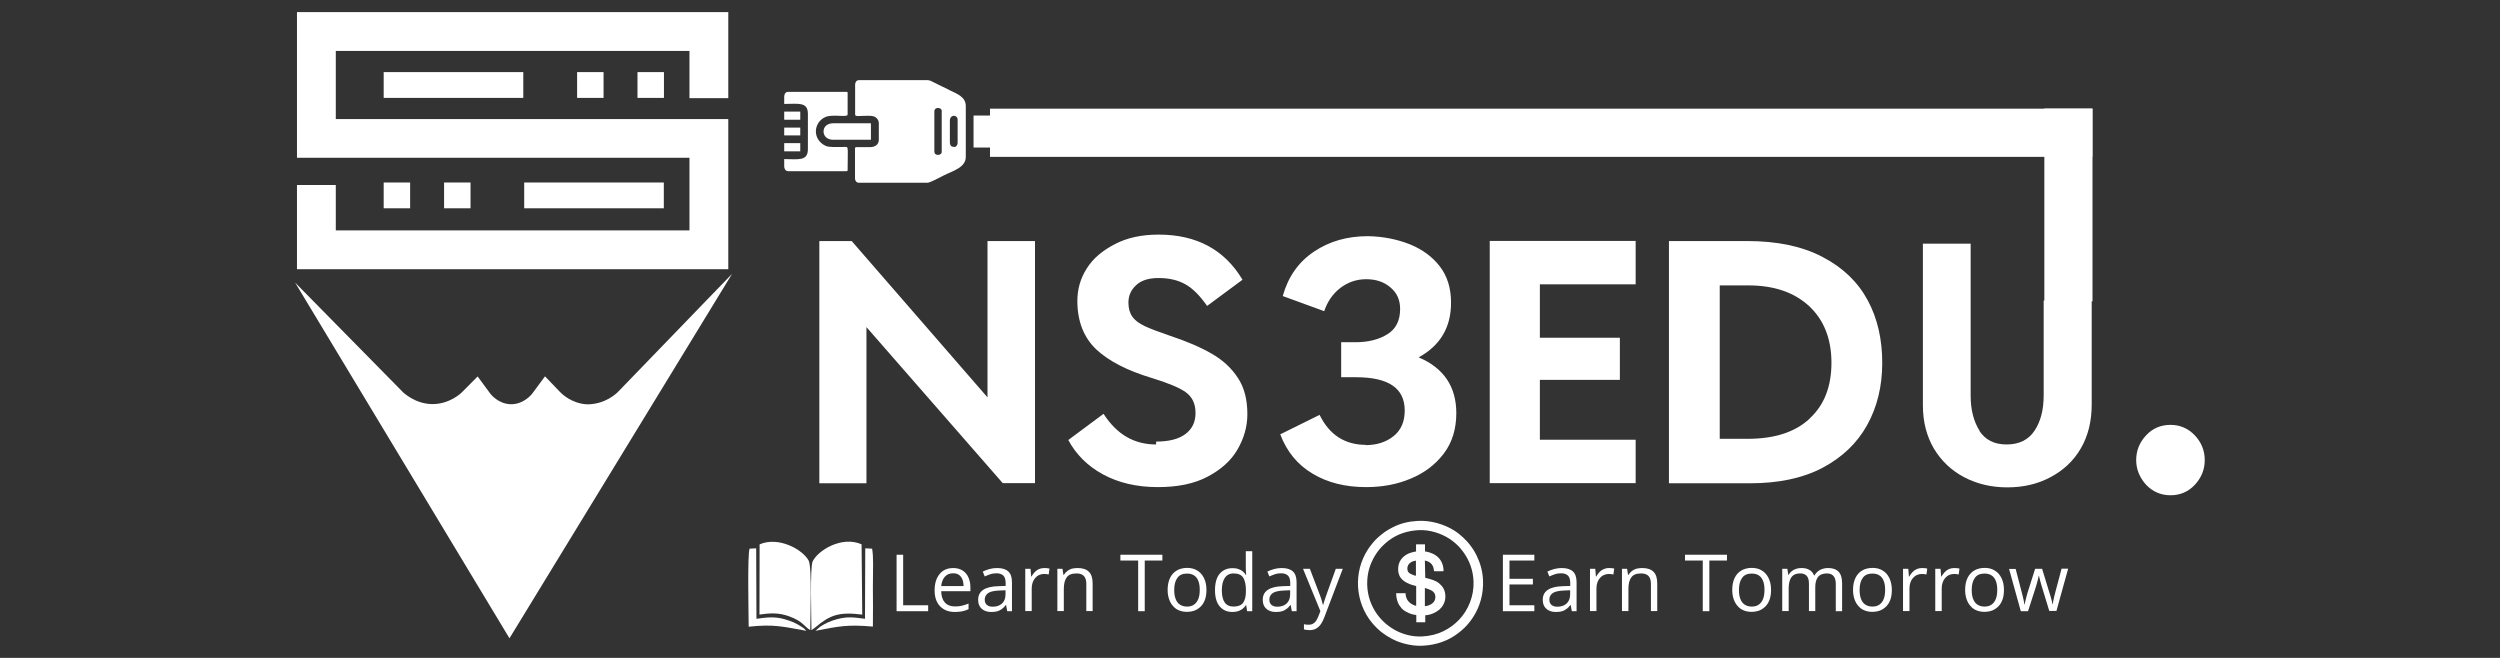 <?xml version="1.0" encoding="utf-8"?>
<!-- Generator: Adobe Illustrator 24.3.0, SVG Export Plug-In . SVG Version: 6.00 Build 0)  -->
<svg version="1.1" id="Layer_1" xmlns="http://www.w3.org/2000/svg" xmlns:xlink="http://www.w3.org/1999/xlink" x="0px" y="0px"
	 viewBox="0 0 190 50" style="enable-background:new 0 0 190 50;" xml:space="preserve">
<rect x="0" y="0" width="190" height="50" fill="#333333" stroke="none"/>
<style type="text/css">
	.st0{fill:#FFFFFF;}
	.st1{fill-rule:evenodd;clip-rule:evenodd;fill:#FFFFFF;}
</style>
<g>
	<path class="st0" d="M155.75,46.45l-0.57-1.87c-0.03-0.08-0.05-0.16-0.07-0.24c-0.02-0.08-0.04-0.15-0.06-0.22
		c-0.02-0.07-0.04-0.14-0.05-0.2c-0.01-0.06-0.03-0.12-0.04-0.16h-0.02c-0.01,0.04-0.02,0.1-0.03,0.16
		c-0.01,0.06-0.03,0.13-0.05,0.2c-0.02,0.07-0.04,0.15-0.06,0.23c-0.02,0.08-0.05,0.16-0.07,0.24l-0.6,1.86h-0.55l-0.89-3.21h0.5
		l0.46,1.77c0.03,0.12,0.06,0.23,0.09,0.35c0.03,0.11,0.05,0.22,0.07,0.32c0.02,0.1,0.03,0.19,0.04,0.26h0.02
		c0.01-0.05,0.02-0.11,0.04-0.18c0.02-0.07,0.03-0.14,0.05-0.22c0.02-0.08,0.04-0.15,0.06-0.23c0.02-0.08,0.04-0.15,0.06-0.22
		l0.59-1.86h0.53l0.57,1.86c0.03,0.09,0.06,0.19,0.09,0.29c0.03,0.1,0.06,0.2,0.08,0.29c0.02,0.1,0.04,0.18,0.05,0.25h0.02
		c0.01-0.07,0.02-0.15,0.04-0.25c0.02-0.1,0.05-0.21,0.07-0.32c0.03-0.12,0.06-0.24,0.09-0.36l0.47-1.77h0.5l-0.89,3.21H155.75z
		 M149.85,44.83c0,0.26,0.03,0.48,0.1,0.67c0.07,0.19,0.17,0.34,0.32,0.44c0.14,0.1,0.33,0.16,0.55,0.16c0.22,0,0.41-0.05,0.55-0.16
		c0.14-0.1,0.25-0.25,0.32-0.44c0.07-0.19,0.1-0.41,0.1-0.67c0-0.26-0.03-0.48-0.1-0.66c-0.07-0.19-0.17-0.33-0.32-0.43
		c-0.14-0.1-0.33-0.15-0.55-0.15c-0.33,0-0.58,0.11-0.73,0.33C149.93,44.14,149.85,44.44,149.85,44.83z M152.3,44.83
		c0,0.26-0.03,0.5-0.1,0.71c-0.07,0.21-0.17,0.38-0.3,0.52c-0.13,0.14-0.29,0.25-0.47,0.33c-0.18,0.07-0.39,0.11-0.62,0.11
		c-0.22,0-0.41-0.04-0.59-0.11c-0.18-0.07-0.33-0.18-0.46-0.33c-0.13-0.14-0.23-0.32-0.3-0.52c-0.07-0.21-0.11-0.44-0.11-0.71
		c0-0.35,0.06-0.65,0.18-0.9c0.12-0.25,0.29-0.44,0.51-0.57c0.22-0.13,0.49-0.2,0.79-0.2c0.29,0,0.55,0.06,0.77,0.2
		c0.22,0.13,0.39,0.32,0.51,0.57C152.24,44.19,152.3,44.48,152.3,44.83z M148.53,43.17c0.06,0,0.13,0,0.2,0.01
		c0.07,0.01,0.13,0.02,0.19,0.03l-0.06,0.45c-0.05-0.01-0.11-0.02-0.18-0.03c-0.06-0.01-0.13-0.01-0.18-0.01
		c-0.13,0-0.25,0.03-0.36,0.08c-0.12,0.05-0.22,0.13-0.3,0.22c-0.09,0.1-0.15,0.21-0.2,0.35c-0.05,0.14-0.07,0.29-0.07,0.45v1.72
		h-0.49v-3.21h0.4l0.05,0.59h0.02c0.07-0.12,0.15-0.23,0.24-0.33c0.09-0.1,0.2-0.18,0.33-0.24
		C148.24,43.2,148.38,43.17,148.53,43.17z M146.08,43.17c0.06,0,0.13,0,0.2,0.01c0.07,0.01,0.13,0.02,0.19,0.03l-0.06,0.45
		c-0.05-0.01-0.11-0.02-0.18-0.03c-0.06-0.01-0.12-0.01-0.18-0.01c-0.13,0-0.25,0.03-0.36,0.08c-0.12,0.05-0.21,0.13-0.3,0.22
		c-0.09,0.1-0.15,0.21-0.2,0.35c-0.05,0.14-0.07,0.29-0.07,0.45v1.72h-0.49v-3.21h0.4l0.05,0.59h0.02c0.07-0.12,0.15-0.23,0.24-0.33
		c0.09-0.1,0.2-0.18,0.33-0.24C145.79,43.2,145.93,43.17,146.08,43.17z M141.33,44.83c0,0.26,0.03,0.48,0.1,0.67
		c0.07,0.19,0.17,0.34,0.32,0.44c0.14,0.1,0.33,0.16,0.55,0.16c0.22,0,0.41-0.05,0.55-0.16c0.14-0.1,0.25-0.25,0.32-0.44
		c0.07-0.19,0.1-0.41,0.1-0.67c0-0.26-0.03-0.48-0.1-0.66c-0.07-0.19-0.17-0.33-0.32-0.43c-0.14-0.1-0.33-0.15-0.55-0.15
		c-0.33,0-0.58,0.11-0.73,0.33C141.41,44.14,141.33,44.44,141.33,44.83z M143.78,44.83c0,0.26-0.03,0.5-0.1,0.71
		c-0.07,0.21-0.17,0.38-0.3,0.52c-0.13,0.14-0.29,0.25-0.47,0.33c-0.18,0.07-0.39,0.11-0.62,0.11c-0.22,0-0.41-0.04-0.59-0.11
		c-0.18-0.07-0.33-0.18-0.46-0.33c-0.13-0.14-0.23-0.32-0.3-0.52c-0.07-0.21-0.11-0.44-0.11-0.71c0-0.35,0.06-0.65,0.18-0.9
		c0.12-0.25,0.29-0.44,0.51-0.57c0.22-0.13,0.49-0.2,0.79-0.2c0.29,0,0.55,0.06,0.77,0.2c0.22,0.13,0.39,0.32,0.51,0.57
		C143.71,44.19,143.78,44.48,143.78,44.83z M138.93,43.17c0.35,0,0.62,0.09,0.8,0.28c0.18,0.18,0.27,0.48,0.27,0.89v2.11h-0.48
		v-2.08c0-0.26-0.06-0.46-0.17-0.59c-0.11-0.13-0.28-0.2-0.5-0.2c-0.31,0-0.54,0.09-0.68,0.27c-0.14,0.18-0.21,0.44-0.21,0.79v1.8
		h-0.48v-2.08c0-0.17-0.02-0.32-0.07-0.43c-0.05-0.12-0.12-0.2-0.22-0.26c-0.1-0.06-0.22-0.09-0.37-0.09
		c-0.21,0-0.38,0.04-0.51,0.13c-0.13,0.09-0.22,0.22-0.28,0.39c-0.06,0.17-0.09,0.39-0.09,0.64v1.7h-0.49v-3.21h0.39l0.07,0.45h0.03
		c0.06-0.11,0.15-0.21,0.24-0.28c0.1-0.08,0.21-0.13,0.33-0.17c0.12-0.04,0.25-0.06,0.39-0.06c0.24,0,0.45,0.04,0.61,0.14
		c0.17,0.09,0.28,0.23,0.36,0.42h0.03c0.11-0.19,0.25-0.32,0.43-0.42C138.51,43.22,138.72,43.17,138.93,43.17z M132.16,44.83
		c0,0.26,0.03,0.48,0.1,0.67c0.07,0.19,0.17,0.34,0.32,0.44c0.14,0.1,0.33,0.16,0.55,0.16c0.22,0,0.41-0.05,0.55-0.16
		c0.14-0.1,0.25-0.25,0.32-0.44c0.07-0.19,0.1-0.41,0.1-0.67c0-0.26-0.03-0.48-0.1-0.66c-0.07-0.19-0.17-0.33-0.32-0.43
		c-0.14-0.1-0.33-0.15-0.55-0.15c-0.33,0-0.58,0.11-0.73,0.33C132.24,44.14,132.16,44.44,132.16,44.83z M134.6,44.83
		c0,0.26-0.03,0.5-0.1,0.71c-0.07,0.21-0.17,0.38-0.3,0.52c-0.13,0.14-0.29,0.25-0.47,0.33c-0.18,0.07-0.39,0.11-0.62,0.11
		c-0.22,0-0.41-0.04-0.59-0.11c-0.18-0.07-0.33-0.18-0.46-0.33c-0.13-0.14-0.23-0.32-0.3-0.52c-0.07-0.21-0.11-0.44-0.11-0.71
		c0-0.35,0.06-0.65,0.18-0.9c0.12-0.25,0.29-0.44,0.51-0.57c0.22-0.13,0.49-0.2,0.79-0.2c0.29,0,0.55,0.06,0.77,0.2
		c0.22,0.13,0.39,0.32,0.51,0.57C134.54,44.19,134.6,44.48,134.6,44.83z M129.91,46.45h-0.5V42.6h-1.35v-0.44h3.19v0.44h-1.34V46.45
		z M124.8,43.17c0.38,0,0.67,0.09,0.86,0.28c0.2,0.19,0.29,0.49,0.29,0.9v2.09h-0.48v-2.06c0-0.27-0.06-0.47-0.18-0.6
		c-0.12-0.13-0.31-0.2-0.56-0.2c-0.36,0-0.61,0.1-0.75,0.3c-0.15,0.2-0.22,0.49-0.22,0.88v1.68h-0.49v-3.21h0.39l0.07,0.46h0.03
		c0.07-0.11,0.16-0.21,0.26-0.29c0.1-0.08,0.22-0.14,0.35-0.18C124.52,43.19,124.66,43.17,124.8,43.17z M122.29,43.17
		c0.06,0,0.13,0,0.2,0.01c0.07,0.01,0.13,0.02,0.19,0.03l-0.06,0.45c-0.05-0.01-0.11-0.02-0.18-0.03c-0.06-0.01-0.13-0.01-0.18-0.01
		c-0.13,0-0.25,0.03-0.36,0.08c-0.12,0.05-0.22,0.13-0.3,0.22c-0.09,0.1-0.15,0.21-0.2,0.35c-0.05,0.14-0.07,0.29-0.07,0.45v1.72
		h-0.49v-3.21h0.4l0.05,0.59h0.02c0.07-0.12,0.15-0.23,0.24-0.33c0.09-0.1,0.2-0.18,0.33-0.24C122,43.2,122.13,43.17,122.29,43.17z
		 M119.34,44.86l-0.49,0.02c-0.4,0.02-0.68,0.08-0.85,0.2c-0.16,0.12-0.25,0.28-0.25,0.49c0,0.18,0.06,0.32,0.17,0.41
		c0.11,0.09,0.26,0.13,0.44,0.13c0.29,0,0.52-0.08,0.7-0.24c0.18-0.16,0.27-0.4,0.27-0.71V44.86z M118.69,43.17
		c0.38,0,0.67,0.09,0.85,0.26c0.19,0.17,0.28,0.45,0.28,0.83v2.19h-0.36l-0.09-0.47h-0.02c-0.09,0.12-0.18,0.22-0.28,0.29
		c-0.1,0.08-0.21,0.14-0.34,0.18c-0.13,0.04-0.28,0.06-0.47,0.06c-0.2,0-0.37-0.03-0.52-0.1c-0.15-0.07-0.27-0.17-0.36-0.31
		c-0.09-0.14-0.13-0.32-0.13-0.53c0-0.32,0.13-0.57,0.38-0.74c0.25-0.17,0.64-0.27,1.16-0.28l0.55-0.02v-0.2
		c0-0.28-0.06-0.48-0.18-0.59c-0.12-0.11-0.29-0.17-0.5-0.17c-0.17,0-0.33,0.02-0.48,0.07c-0.15,0.05-0.3,0.11-0.43,0.17l-0.15-0.37
		c0.15-0.07,0.31-0.14,0.5-0.19C118.29,43.2,118.48,43.17,118.69,43.17z M116.61,46.45h-2.39v-4.29h2.39v0.44h-1.89v1.39h1.78v0.43
		h-1.78v1.58h1.89V46.45z"/>
	<path class="st0" d="M99.03,43.23h0.52l0.71,1.86c0.04,0.11,0.08,0.21,0.12,0.32c0.03,0.1,0.07,0.2,0.09,0.29
		c0.03,0.09,0.05,0.18,0.07,0.27h0.02c0.03-0.1,0.07-0.23,0.12-0.39c0.05-0.16,0.11-0.32,0.17-0.49l0.67-1.86h0.53l-1.4,3.68
		c-0.07,0.2-0.16,0.37-0.26,0.52c-0.1,0.15-0.22,0.26-0.36,0.34c-0.14,0.08-0.31,0.12-0.51,0.12c-0.09,0-0.17-0.01-0.24-0.02
		c-0.07-0.01-0.13-0.02-0.18-0.04v-0.39c0.04,0.01,0.1,0.02,0.16,0.03c0.06,0.01,0.13,0.01,0.19,0.01c0.12,0,0.23-0.02,0.32-0.07
		c0.09-0.05,0.17-0.11,0.23-0.2c0.07-0.09,0.12-0.19,0.17-0.31l0.18-0.45L99.03,43.23z M98.06,44.86l-0.49,0.02
		c-0.4,0.02-0.68,0.08-0.85,0.2c-0.16,0.12-0.25,0.28-0.25,0.49c0,0.18,0.06,0.32,0.17,0.41c0.11,0.09,0.26,0.13,0.44,0.13
		c0.29,0,0.52-0.08,0.7-0.24c0.18-0.16,0.27-0.4,0.27-0.71V44.86z M97.41,43.17c0.38,0,0.67,0.09,0.85,0.26
		c0.19,0.17,0.28,0.45,0.28,0.83v2.19h-0.36l-0.09-0.47h-0.02c-0.09,0.12-0.18,0.22-0.28,0.29c-0.1,0.08-0.21,0.14-0.34,0.18
		c-0.13,0.04-0.28,0.06-0.47,0.06c-0.2,0-0.37-0.03-0.52-0.1c-0.15-0.07-0.27-0.17-0.36-0.31c-0.09-0.14-0.13-0.32-0.13-0.53
		c0-0.32,0.13-0.57,0.38-0.74c0.25-0.17,0.64-0.27,1.16-0.28l0.55-0.02v-0.2c0-0.28-0.06-0.48-0.18-0.59
		c-0.12-0.11-0.29-0.17-0.5-0.17c-0.17,0-0.33,0.02-0.48,0.07c-0.15,0.05-0.3,0.11-0.43,0.17l-0.15-0.37
		c0.15-0.07,0.31-0.14,0.5-0.19C97,43.2,97.2,43.17,97.41,43.17z M93.75,46.1c0.34,0,0.59-0.1,0.73-0.29
		c0.14-0.2,0.21-0.49,0.21-0.87v-0.09c0-0.41-0.07-0.72-0.2-0.94c-0.14-0.22-0.38-0.33-0.74-0.33c-0.3,0-0.52,0.12-0.67,0.35
		c-0.15,0.23-0.22,0.54-0.22,0.94c0,0.4,0.07,0.7,0.22,0.92C93.22,45.99,93.45,46.1,93.75,46.1z M93.67,46.51
		c-0.41,0-0.73-0.14-0.97-0.42c-0.24-0.28-0.36-0.69-0.36-1.24c0-0.55,0.12-0.97,0.36-1.25c0.24-0.28,0.57-0.42,0.97-0.42
		c0.17,0,0.32,0.02,0.45,0.07c0.13,0.04,0.24,0.1,0.33,0.18c0.09,0.07,0.17,0.16,0.23,0.26h0.03c-0.01-0.06-0.01-0.14-0.02-0.25
		c-0.01-0.11-0.01-0.19-0.01-0.26v-1.29h0.49v4.56h-0.39l-0.07-0.46h-0.02c-0.06,0.1-0.14,0.18-0.23,0.26
		c-0.09,0.08-0.2,0.14-0.33,0.19C94,46.48,93.85,46.51,93.67,46.51z M89.24,44.83c0,0.26,0.03,0.48,0.1,0.67
		c0.07,0.19,0.17,0.34,0.32,0.44c0.14,0.1,0.33,0.16,0.55,0.16c0.22,0,0.41-0.05,0.55-0.16c0.14-0.1,0.25-0.25,0.32-0.44
		c0.07-0.19,0.1-0.41,0.1-0.67c0-0.26-0.03-0.48-0.1-0.66c-0.07-0.19-0.17-0.33-0.32-0.43c-0.14-0.1-0.33-0.15-0.55-0.15
		c-0.33,0-0.58,0.11-0.73,0.33C89.32,44.14,89.24,44.44,89.24,44.83z M91.69,44.83c0,0.26-0.03,0.5-0.1,0.71
		c-0.07,0.21-0.17,0.38-0.3,0.52c-0.13,0.14-0.29,0.25-0.47,0.33c-0.18,0.07-0.39,0.11-0.62,0.11c-0.22,0-0.41-0.04-0.59-0.11
		c-0.18-0.07-0.33-0.18-0.46-0.33c-0.13-0.14-0.23-0.32-0.3-0.52c-0.07-0.21-0.11-0.44-0.11-0.71c0-0.35,0.06-0.65,0.18-0.9
		c0.12-0.25,0.29-0.44,0.51-0.57c0.22-0.13,0.49-0.2,0.79-0.2c0.29,0,0.55,0.06,0.77,0.2c0.22,0.13,0.39,0.32,0.51,0.57
		C91.63,44.19,91.69,44.48,91.69,44.83z M87,46.45h-0.5V42.6h-1.35v-0.44h3.19v0.44H87V46.45z M81.89,43.17
		c0.38,0,0.67,0.09,0.86,0.28c0.2,0.19,0.29,0.49,0.29,0.9v2.09h-0.48v-2.06c0-0.27-0.06-0.47-0.18-0.6
		c-0.12-0.13-0.31-0.2-0.56-0.2c-0.36,0-0.61,0.1-0.75,0.3c-0.15,0.2-0.22,0.49-0.22,0.88v1.68h-0.49v-3.21h0.39l0.07,0.46h0.03
		c0.07-0.11,0.16-0.21,0.26-0.29c0.1-0.08,0.22-0.14,0.35-0.18C81.61,43.19,81.74,43.17,81.89,43.17z M79.37,43.17
		c0.06,0,0.13,0,0.2,0.01c0.07,0.01,0.13,0.02,0.19,0.03l-0.06,0.45c-0.05-0.01-0.11-0.02-0.18-0.03c-0.06-0.01-0.13-0.01-0.18-0.01
		c-0.13,0-0.25,0.03-0.36,0.08c-0.12,0.05-0.22,0.13-0.3,0.22c-0.09,0.1-0.15,0.21-0.2,0.35c-0.05,0.14-0.07,0.29-0.07,0.45v1.72
		h-0.49v-3.21h0.4l0.05,0.59h0.02c0.07-0.12,0.15-0.23,0.24-0.33c0.09-0.1,0.2-0.18,0.33-0.24C79.08,43.2,79.22,43.17,79.37,43.17z
		 M76.43,44.86l-0.49,0.02c-0.4,0.02-0.68,0.08-0.85,0.2c-0.16,0.12-0.25,0.28-0.25,0.49c0,0.18,0.06,0.32,0.17,0.41
		c0.11,0.09,0.26,0.13,0.44,0.13c0.29,0,0.52-0.08,0.7-0.24c0.18-0.16,0.27-0.4,0.27-0.71V44.86z M75.78,43.17
		c0.38,0,0.67,0.09,0.85,0.26c0.19,0.17,0.28,0.45,0.28,0.83v2.19h-0.36l-0.09-0.47h-0.02c-0.09,0.12-0.18,0.22-0.28,0.29
		c-0.1,0.08-0.21,0.14-0.34,0.18c-0.13,0.04-0.28,0.06-0.47,0.06c-0.2,0-0.37-0.03-0.52-0.1c-0.15-0.07-0.27-0.17-0.36-0.31
		c-0.09-0.14-0.13-0.32-0.13-0.53c0-0.32,0.13-0.57,0.38-0.74c0.25-0.17,0.64-0.27,1.16-0.28l0.55-0.02v-0.2
		c0-0.28-0.06-0.48-0.18-0.59c-0.12-0.11-0.29-0.17-0.5-0.17c-0.17,0-0.33,0.02-0.48,0.07c-0.15,0.05-0.3,0.11-0.43,0.17l-0.15-0.37
		c0.15-0.07,0.31-0.14,0.5-0.19C75.37,43.2,75.57,43.17,75.78,43.17z M72.43,43.57c-0.26,0-0.47,0.09-0.62,0.26
		c-0.15,0.17-0.25,0.41-0.28,0.71h1.7c0-0.19-0.03-0.36-0.09-0.51c-0.06-0.15-0.15-0.26-0.26-0.34
		C72.77,43.61,72.62,43.57,72.43,43.57z M72.44,43.17c0.27,0,0.51,0.06,0.7,0.18c0.2,0.12,0.35,0.29,0.45,0.51
		c0.1,0.22,0.16,0.47,0.16,0.77v0.3h-2.22c0.01,0.38,0.1,0.66,0.28,0.86c0.18,0.2,0.44,0.3,0.77,0.3c0.2,0,0.38-0.02,0.54-0.06
		c0.16-0.04,0.32-0.09,0.49-0.16v0.43c-0.16,0.07-0.32,0.13-0.48,0.16c-0.16,0.03-0.35,0.05-0.56,0.05c-0.31,0-0.58-0.06-0.81-0.19
		c-0.23-0.13-0.41-0.31-0.54-0.56c-0.13-0.24-0.19-0.54-0.19-0.9c0-0.35,0.06-0.65,0.17-0.9c0.12-0.25,0.28-0.45,0.49-0.59
		C71.9,43.24,72.15,43.17,72.44,43.17z M68.14,46.45v-4.29h0.5V46h1.9v0.45H68.14z"/>
	<path class="st1" d="M57.72,46.71c0.86-0.13,1.49-0.15,2.28,0.14c1.02,0.37,1.13,0.78,1.58,1.04c0-0.86,0.14-4.8-0.12-5.28
		c-0.44-0.83-2.26-1.87-3.73-1.24L57.72,46.71z"/>
	<path class="st1" d="M61.94,47.7c1.14-0.97,1.83-1.21,3.59-0.99l-0.05-5.34c-1.5-0.67-3.32,0.46-3.72,1.3
		c-0.21,0.44-0.09,4.41-0.09,5.22L61.94,47.7z"/>
	<path class="st1" d="M56.97,41.7c-0.17,0.4-0.08,4.78-0.07,5.93c1.95-0.21,2.61,0,4.37,0.31c-0.01-0.02-0.04-0.06-0.04-0.05
		l-0.13-0.13c-0.05-0.04-0.13-0.09-0.19-0.13c-0.11-0.07-0.25-0.16-0.39-0.23c-0.26-0.14-0.58-0.25-0.89-0.34
		c-0.78-0.22-1.38-0.14-2.14-0.03l-0.02-5.36L56.97,41.7z"/>
	<path class="st1" d="M61.97,47.94c1.78-0.34,2.42-0.49,4.37-0.32c0.02-1,0-2.01,0-3.01c0-1.47,0.06-2.22-0.06-2.91l-0.52-0.03
		l-0.02,5.36c-0.8-0.1-1.29-0.2-2.13,0.03c-0.54,0.15-0.84,0.29-1.28,0.57L61.97,47.94z"/>
	<path class="st1" d="M107.73,39.59c-0.68,0.04-1.29,0.18-1.89,0.49c-0.52,0.26-0.75,0.45-1.14,0.79c-0.24,0.21-0.58,0.64-0.74,0.89
		c-1.12,1.72-0.98,4.01,0.32,5.58c0.05,0.06,0.09,0.11,0.14,0.16l0.22,0.23c0.03,0.03,0.05,0.05,0.08,0.07
		c0.36,0.36,0.98,0.74,1.45,0.93c0.59,0.23,1.31,0.39,2.02,0.34c0.99-0.06,1.87-0.37,2.62-0.94c0.24-0.18,0.29-0.24,0.48-0.41
		c0.07-0.06,0.16-0.17,0.22-0.23c0.02-0.02,0.05-0.05,0.07-0.08c0.15-0.19,0.24-0.29,0.38-0.51c0.53-0.82,0.79-1.77,0.75-2.8
		c-0.03-0.72-0.22-1.33-0.49-1.89c-0.18-0.37-0.45-0.76-0.72-1.06l-0.3-0.3c-0.27-0.23-0.34-0.31-0.66-0.52
		C109.75,39.83,108.71,39.53,107.73,39.59 M107.82,40.29c0.84-0.04,1.7,0.24,2.36,0.67c0.14,0.09,0.3,0.22,0.43,0.33
		c0.05,0.04,0.08,0.08,0.13,0.12c0.16,0.14,0.34,0.36,0.47,0.54c0.47,0.64,0.75,1.4,0.78,2.25c0.04,1.1-0.4,2.18-1.12,2.92
		c-0.32,0.33-0.67,0.6-1.17,0.85c-0.46,0.23-1.02,0.37-1.62,0.4c-1.35,0.06-2.62-0.6-3.4-1.66c-0.46-0.63-0.75-1.41-0.77-2.25
		c-0.02-0.62,0.1-1.21,0.32-1.71c0.32-0.73,0.75-1.24,1.34-1.69C106.22,40.58,106.96,40.34,107.82,40.29z"/>
	<path class="st1" d="M108.29,42.6c0.09,0.01,0.21,0.06,0.29,0.1c0.27,0.14,0.38,0.38,0.41,0.71c0.03,0.01,0.66,0.01,0.72,0
		c0.01-0.64-0.33-1.12-0.84-1.34c-0.09-0.04-0.17-0.07-0.27-0.1c-0.09-0.03-0.28-0.06-0.3-0.06l0-0.54l-0.68,0l0,0.54
		c-0.03,0.01-0.11,0.02-0.14,0.03c-0.14,0.03-0.26,0.06-0.39,0.11c-0.49,0.21-0.83,0.61-0.83,1.18c-0.01,0.76,0.51,1.05,1.11,1.24
		c0.06,0.02,0.22,0.05,0.26,0.07l0,1.5c-0.1-0.01-0.25-0.08-0.32-0.12c-0.19-0.11-0.34-0.26-0.42-0.47
		c-0.07-0.18-0.05-0.29-0.07-0.37l-0.71,0c0,0.25,0.04,0.47,0.12,0.68c0.08,0.21,0.19,0.35,0.31,0.49c0.18,0.19,0.5,0.35,0.77,0.43
		l0.25,0.05c0.04,0.01,0.07,0,0.08,0.02l0,0.54l0.68,0v-0.53c0.42-0.02,0.82-0.22,1.06-0.42c0.23-0.2,0.47-0.54,0.47-1.01
		c0-0.22-0.05-0.43-0.14-0.6c-0.1-0.18-0.2-0.28-0.34-0.4c-0.25-0.21-0.66-0.32-0.98-0.4c-0.08-0.02-0.05-0.01-0.07-0.03
		L108.29,42.6z M107.61,43.76c-0.13-0.02-0.35-0.11-0.45-0.17c-0.13-0.08-0.21-0.19-0.2-0.41c0.01-0.33,0.32-0.54,0.65-0.57V43.76z
		 M108.29,44.69c0.15,0.03,0.43,0.14,0.54,0.21c0.15,0.1,0.26,0.22,0.26,0.48c0,0.42-0.39,0.65-0.8,0.69L108.29,44.69z"/>
	<polygon class="st0" points="36.71,41.27 39.86,40.66 41,41.97 39.15,43.95 	"/>
	<polygon class="st0" points="32.41,33.48 36.18,39.98 38.57,39.36 41.3,39.98 43.76,37.62 45.55,33.14 42.16,31.85 38.48,31.85 
		34.47,31.85 	"/>
	<polygon class="st0" points="52.4,7.46 52.4,3.87 25.52,3.87 25.52,9.05 55.35,9.05 55.35,20.46 22.57,20.46 22.57,14.06 
		25.52,14.06 25.52,17.51 52.4,17.51 52.4,11.99 22.57,11.99 22.57,0.92 55.35,0.92 55.35,7.46 	"/>
	<rect x="39.84" y="13.87" class="st0" width="10.61" height="1.96"/>
	<rect x="33.75" y="13.87" class="st0" width="2.01" height="1.96"/>
	<rect x="29.16" y="13.87" class="st0" width="2.01" height="1.96"/>
	<rect x="29.16" y="5.48" class="st0" width="10.61" height="1.96"/>
	<rect x="43.86" y="5.48" class="st0" width="2.01" height="1.96"/>
	<rect x="48.45" y="5.48" class="st0" width="2.01" height="1.96"/>
	<path class="st0" d="M44.71,33.45c-0.07,0-0.14,0-0.21-0.01c-1.12-0.05-2.03-0.43-2.69-0.82c-0.06-0.04-0.12-0.07-0.17-0.11
		l-0.09,0.06c-0.67,0.47-1.64,0.91-2.87,0.87c-1.13-0.04-2-0.47-2.6-0.92l-0.02-0.02c-0.08,0.05-0.17,0.1-0.26,0.16
		c-0.73,0.41-1.72,0.78-2.95,0.78l5.89,9.78L44.71,33.45z M46.27,30.3c0.42-0.24,0.67-0.48,0.73-0.55l8.64-8.94L38.72,48.51
		L22.43,21.48l8.13,8.26c0.07,0.08,0.31,0.3,0.71,0.53c0.39,0.22,0.92,0.43,1.56,0.44c0.67,0.01,1.22-0.2,1.62-0.42
		c0.4-0.22,0.65-0.47,0.72-0.54l1.13-1.14l0.95,1.29c0.03,0.04,0.17,0.23,0.45,0.43c0.26,0.19,0.63,0.37,1.08,0.39
		c0.5,0.02,0.91-0.17,1.2-0.37c0.3-0.21,0.46-0.42,0.48-0.45l0.96-1.3l1.12,1.17c0.08,0.08,0.3,0.31,0.66,0.52
		c0.35,0.21,0.83,0.41,1.42,0.44C45.3,30.73,45.86,30.53,46.27,30.3z"/>
	<path class="st0" d="M40.3,41.75c-0.1-0.06-0.29-0.17-0.57-0.26c-0.27-0.09-0.61-0.16-0.98-0.15c-0.36,0.01-0.67,0.09-0.91,0.18
		c-0.24,0.09-0.42,0.2-0.53,0.27l-1.49-2.3c0.21-0.13,0.56-0.34,1.05-0.53c0.48-0.18,1.09-0.34,1.79-0.37
		c0.77-0.03,1.42,0.1,1.94,0.27c0.51,0.17,0.9,0.38,1.12,0.51L40.3,41.75z"/>
	<path class="st0" d="M103.82,33.81c-1.62,0-2.79-0.77-3.53-2.28l-2.99,1.48c0.49,1.3,1.3,2.3,2.46,2.99
		c1.15,0.69,2.5,1.02,4.07,1.02c1.2,0,2.33-0.2,3.37-0.64c1.05-0.43,1.89-1.07,2.53-1.91c0.64-0.85,0.95-1.87,0.95-3.07
		c0-2.01-0.95-3.43-2.86-4.24c1.64-0.9,2.46-2.28,2.46-4.15c0-1.1-0.28-2.02-0.85-2.76c-0.57-0.74-1.33-1.3-2.3-1.69
		c-0.97-0.38-2.02-0.59-3.17-0.61c-1.56,0-2.91,0.38-4.09,1.17c-1.18,0.79-1.97,1.91-2.38,3.38l3.15,1.15
		c0.25-0.74,0.66-1.33,1.22-1.76c0.56-0.43,1.22-0.67,1.97-0.67c0.74,0,1.35,0.2,1.84,0.62c0.49,0.41,0.74,0.94,0.74,1.64
		c0,0.87-0.31,1.51-0.95,1.91c-0.64,0.41-1.46,0.62-2.45,0.62h-1.08v2.66h1.13c2.48,0,3.7,0.84,3.7,2.53c0,0.84-0.28,1.49-0.84,1.94
		c-0.57,0.46-1.28,0.69-2.15,0.69L103.82,33.81z M87.86,33.78c-1.67,0-2.99-0.77-3.99-2.33l-2.68,1.99c0.59,1.1,1.46,1.97,2.63,2.61
		c1.18,0.64,2.56,0.97,4.17,0.97c1.51,0,2.76-0.25,3.78-0.79c1.03-0.54,1.79-1.22,2.28-2.07c0.49-0.84,0.75-1.74,0.75-2.68
		c0-1.1-0.23-2.02-0.72-2.76c-0.49-0.75-1.15-1.36-1.99-1.84c-0.85-0.49-1.92-0.95-3.22-1.38c-0.82-0.28-1.43-0.51-1.86-0.71
		c-0.43-0.21-0.75-0.43-0.95-0.72c-0.2-0.28-0.3-0.64-0.3-1.07c0-0.54,0.2-0.97,0.59-1.33c0.38-0.36,0.95-0.54,1.69-0.54
		c0.79,0,1.46,0.15,2.02,0.46c0.56,0.3,1.12,0.86,1.68,1.66l2.69-1.99c-1.36-2.28-3.48-3.43-6.37-3.43c-1.28,0-2.38,0.23-3.32,0.72
		c-0.95,0.49-1.67,1.09-2.15,1.86c-0.49,0.77-0.71,1.59-0.71,2.46c0,1.56,0.49,2.78,1.43,3.68c0.95,0.89,2.35,1.61,4.2,2.17
		c1.25,0.38,2.12,0.74,2.61,1.09c0.49,0.36,0.74,0.87,0.74,1.57c0,0.69-0.25,1.22-0.77,1.61c-0.51,0.38-1.25,0.57-2.22,0.57
		L87.86,33.78z M75.05,18.32V30.2L64.73,18.32h-2.46v18.41h3.58V24.86l10.36,11.86h2.45V18.32H75.05z"/>
	<path class="st0" d="M150.46,32.76c-0.46-0.72-0.69-1.61-0.69-2.68V18.52h-3.63V30.8c0,1.25,0.28,2.35,0.84,3.3
		c0.57,0.94,1.33,1.66,2.3,2.17c0.97,0.51,2.07,0.77,3.28,0.77c1.2,0,2.3-0.25,3.27-0.77c0.97-0.51,1.74-1.22,2.3-2.17
		c0.56-0.95,0.84-2.07,0.84-3.36v-7.9h-3.65v7.21c0,1.1-0.23,1.99-0.7,2.69c-0.46,0.69-1.17,1.04-2.12,1.04
		c-0.94,0-1.63-0.35-2.09-1.07L150.46,32.76z M137.53,31.82c-1.1,1.02-2.66,1.53-4.71,1.53h-2.12V21.69h2.17
		c1.97,0,3.51,0.54,4.63,1.58c1.12,1.05,1.69,2.49,1.69,4.3c0,1.79-0.54,3.2-1.64,4.22L137.53,31.82z M138.5,19.52
		c-1.54-0.8-3.43-1.2-5.7-1.2h-5.96v18.41H133c2.15,0,3.99-0.38,5.5-1.17c1.51-0.8,2.63-1.87,3.4-3.25
		c0.77-1.38,1.15-2.97,1.15-4.73c0-1.79-0.36-3.38-1.1-4.75c-0.74-1.38-1.87-2.48-3.4-3.28L138.5,19.52z M117.03,21.61h7.28v-3.3
		h-11.09v18.41h11.09v-3.3h-7.28v-4.55h6.08v-3.2h-6.08V21.61z"/>
	<path class="st0" d="M163.11,36.85c0.5,0.52,1.12,0.79,1.85,0.79c0.72,0,1.35-0.26,1.84-0.79c0.5-0.53,0.76-1.16,0.76-1.88
		c0-0.73-0.26-1.36-0.76-1.89c-0.5-0.52-1.12-0.79-1.84-0.79c-0.73,0-1.36,0.26-1.85,0.79c-0.5,0.53-0.76,1.16-0.76,1.89
		C162.35,35.68,162.62,36.31,163.11,36.85"/>
	<rect x="155.37" y="8.25" class="st0" width="3.66" height="14.65"/>
	<path class="st1" d="M65.27,13.89h5.21c0.21,0,0.97-0.42,1.25-0.56c0.67-0.34,1.67-0.59,1.67-1.41V8.06c0-0.72-0.72-0.95-1.22-1.2
		c-0.15-0.07-0.25-0.13-0.39-0.2c-0.09-0.04-0.11-0.05-0.2-0.09l-0.64-0.32c-0.12-0.06-0.28-0.16-0.46-0.16h-5.21
		c-0.18,0-0.29,0.16-0.29,0.33v2.29c0,0.16,0.34,0.1,0.49,0.1c0.43,0,0.89-0.07,1.11,0.14c0.11,0.1,0.2,0.21,0.2,0.42v1.25
		c0,0.38-0.3,0.56-0.66,0.56l-0.92,0c-0.12,0-0.23-0.02-0.23,0.1v2.29C64.98,13.73,65.1,13.89,65.27,13.89 M71.01,11.5V8.48
		c0-0.4,0.56-0.31,0.56-0.07v3.15C71.57,11.81,71.01,11.9,71.01,11.5z M60.82,10.29V9.7H59.6v0.59H60.82z M60.82,11.5v-0.62H59.6
		v0.62H60.82z M60.82,9.11V8.48H59.6v0.62H60.82z M75.24,8.78h-1.25v2.43h1.25l0,0.71h83.78l0-3.66H75.24V8.78z M63.31,10.62h2.88
		V9.37h-2.88c-0.4,0-0.72,0.23-0.72,0.62C62.59,10.38,62.91,10.62,63.31,10.62z M59.93,13.01h4.39c0.08,0,0.1-0.02,0.1-0.1
		c0-1.95,0.12-1.74-0.36-1.74c-0.36,0-1.05,0.04-1.3-0.08c-1.05-0.48-0.95-1.8-0.02-2.2c0.57-0.24,1.68,0.07,1.68-0.19V7.08
		c0-0.08-0.02-0.1-0.1-0.1h-4.39c-0.23,0-0.3,0.13-0.33,0.33v0.51v0.08c1.03,0,1.8-0.19,1.8,0.75v2.69c0,0.94-0.77,0.75-1.8,0.75
		v0.08v0.51C59.63,12.87,59.7,13.01,59.93,13.01z M72.55,11.17c-0.22,0-0.36-0.08-0.36-0.36V9.17c0-0.49,0.59-0.47,0.59-0.07v1.77
		C72.78,11.01,72.67,11.17,72.55,11.17z"/>
</g>
</svg>
